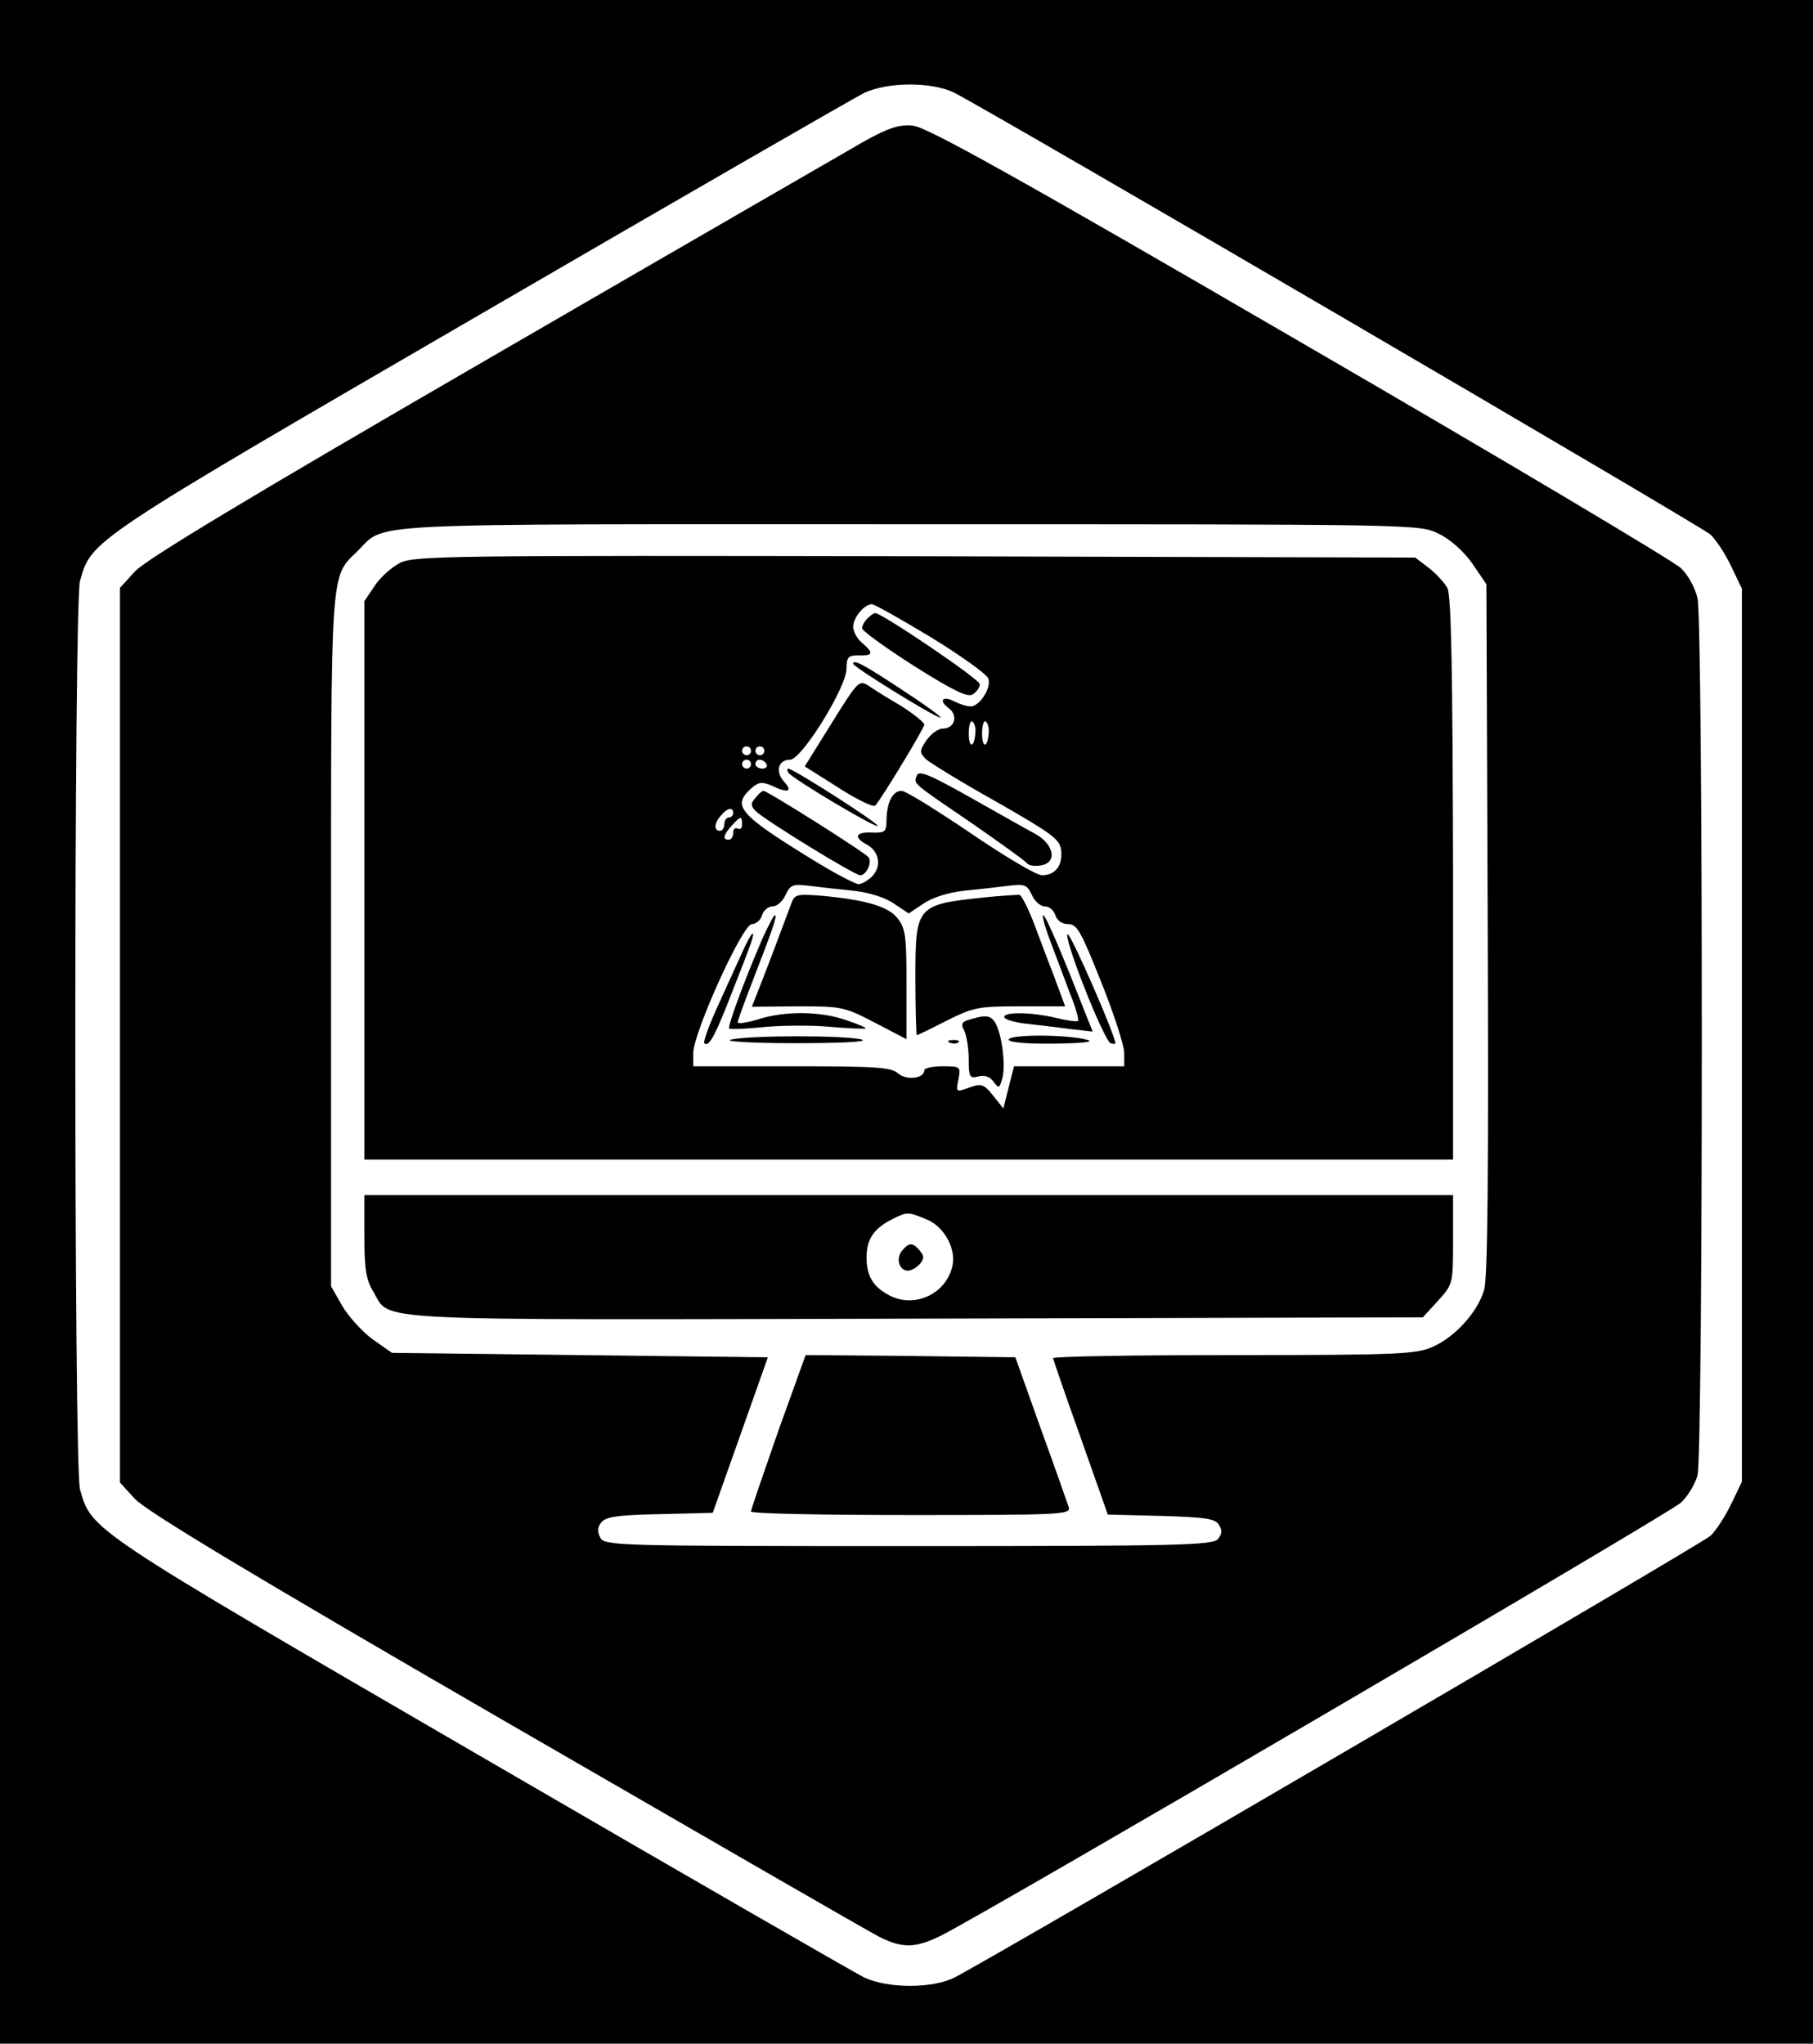 <?xml version="1.0" standalone="no"?>
<!DOCTYPE svg PUBLIC "-//W3C//DTD SVG 20010904//EN"
 "http://www.w3.org/TR/2001/REC-SVG-20010904/DTD/svg10.dtd">
<svg version="1.0" xmlns="http://www.w3.org/2000/svg"
 width="408pt" height="460pt" viewBox="0 0 408 460"
 preserveAspectRatio="xMidYMid meet">

<g transform="translate(0,460) scale(0.1,-0.1)"
fill="#000000" stroke="none">
<path d="M0 2300 l0 -2300 2040 0 2040 0 0 2300 0 2300 -2040 0 -2040 0 0
-2300z m2148 2091 c97 -50 1680 -975 1701 -994 13 -12 34 -44 47 -72 l24 -50
0 -1005 0 -1005 -24 -50 c-13 -27 -34 -60 -47 -72 -21 -19 -1604 -944 -1701
-994 -50 -25 -149 -25 -203 0 -22 11 -411 235 -865 499 -883 513 -874 507
-900 600 -14 51 -14 1993 0 2044 26 93 17 87 900 600 454 264 843 488 865 499
54 25 153 25 203 0z"/>
<path d="M1945 4282 c-38 -22 -416 -240 -840 -486 -542 -314 -780 -457 -802
-483 l-33 -36 0 -1007 0 -1007 33 -36 c22 -26 268 -174 833 -501 441 -255 820
-474 842 -485 53 -27 83 -26 141 3 116 59 1639 950 1664 974 15 14 32 42 37
61 13 46 13 1921 0 1975 -5 22 -21 52 -37 67 -15 15 -401 245 -858 510 -638
371 -839 483 -870 486 -32 3 -54 -4 -110 -35z m1292 -883 c27 -13 56 -39 76
-67 l32 -47 3 -775 c2 -541 0 -786 -8 -813 -14 -49 -65 -106 -115 -128 -37
-17 -75 -19 -447 -19 -225 0 -408 -3 -408 -7 0 -3 28 -84 62 -179 l61 -173
120 -3 c99 -3 122 -6 130 -20 8 -12 7 -21 -2 -32 -12 -14 -86 -16 -697 -16
-656 0 -684 1 -693 19 -7 13 -7 23 2 34 10 13 35 17 132 19 l119 3 62 175 62
175 -423 5 -423 5 -44 31 c-23 17 -54 51 -68 75 l-25 44 0 775 c0 844 -2 820
58 878 69 67 -25 62 1241 62 1147 0 1150 0 1193 -21z"/>
<path d="M900 3333 c-19 -10 -45 -33 -57 -52 l-23 -34 0 -628 0 -629 1225 0
1225 0 0 633 c-1 477 -4 637 -13 654 -7 12 -25 32 -42 45 l-30 23 -1125 3
c-1056 2 -1127 1 -1160 -15z m1196 -168 c67 -41 125 -83 128 -92 8 -20 -19
-63 -40 -63 -8 0 -24 5 -36 11 -26 14 -37 3 -13 -15 22 -16 14 -46 -14 -46
-10 0 -26 -12 -36 -26 -16 -24 -16 -28 -1 -43 9 -8 80 -52 159 -96 124 -71
142 -84 145 -108 4 -35 -13 -57 -43 -57 -13 0 -85 43 -161 95 -77 52 -146 95
-155 95 -20 0 -33 -25 -34 -65 0 -27 -3 -30 -32 -29 -37 2 -43 -10 -14 -26 29
-15 36 -48 15 -71 -9 -10 -24 -19 -32 -19 -7 0 -55 25 -105 56 -164 101 -180
120 -137 159 17 15 24 16 46 7 37 -18 49 -14 29 8 -21 23 -14 50 13 50 26 0
127 163 127 205 0 26 4 30 28 30 32 -1 34 5 7 28 -11 9 -20 26 -20 36 0 21 25
51 42 51 6 0 66 -34 134 -75z m99 -214 c-2 -35 -15 -36 -15 -2 0 18 4 30 8 27
5 -3 8 -14 7 -25z m30 0 c-2 -35 -15 -36 -15 -2 0 18 4 30 8 27 5 -3 8 -14 7
-25z m-535 -41 c0 -5 -4 -10 -10 -10 -5 0 -10 5 -10 10 0 6 5 10 10 10 6 0 10
-4 10 -10z m30 0 c0 -5 -4 -10 -10 -10 -5 0 -10 5 -10 10 0 6 5 10 10 10 6 0
10 -4 10 -10z m-30 -30 c0 -5 -4 -10 -10 -10 -5 0 -10 5 -10 10 0 6 5 10 10
10 6 0 10 -4 10 -10z m35 0 c3 -5 -1 -10 -9 -10 -9 0 -16 5 -16 10 0 6 4 10 9
10 6 0 13 -4 16 -10z m-75 -110 c0 -5 -4 -10 -10 -10 -5 0 -10 -7 -10 -15 0
-8 -4 -15 -10 -15 -14 0 -13 18 3 35 14 17 27 19 27 5z m20 -26 c0 -8 -4 -12
-10 -9 -5 3 -10 -1 -10 -9 0 -9 -4 -16 -10 -16 -15 0 -12 11 7 32 20 22 23 22
23 2z m252 -149 c34 -4 70 -15 90 -29 l33 -22 33 22 c20 14 56 25 90 29 31 3
76 8 99 11 39 5 44 3 55 -20 6 -14 19 -26 29 -26 10 0 21 -9 24 -20 4 -12 15
-20 29 -20 20 0 29 -17 74 -130 29 -72 52 -144 52 -160 l0 -30 -124 0 -124 0
-12 -47 -12 -48 -23 29 c-21 26 -26 28 -54 18 -30 -11 -30 -10 -24 19 5 28 5
29 -36 29 -22 0 -41 -4 -41 -9 0 -19 -41 -23 -59 -7 -15 14 -51 16 -239 16
l-222 0 0 29 c0 46 111 291 132 291 9 0 20 9 23 20 3 11 14 20 24 20 10 0 23
12 29 26 11 23 16 25 55 20 23 -3 68 -8 99 -11z"/>
<path d="M1952 3208 c-7 -7 -12 -17 -12 -22 0 -6 53 -44 117 -85 89 -56 120
-71 132 -64 9 6 16 16 16 23 0 11 -219 159 -235 160 -4 0 -11 -5 -18 -12z"/>
<path d="M1920 3106 c0 -7 173 -114 195 -121 11 -4 -25 23 -80 59 -92 61 -115
73 -115 62z"/>
<path d="M1872 2973 l-61 -98 76 -48 c42 -27 79 -45 83 -40 16 19 110 174 110
182 0 5 -24 24 -52 42 -29 17 -63 38 -74 46 -21 13 -24 9 -82 -84z"/>
<path d="M1774 2861 c8 -13 196 -125 201 -120 4 5 -190 129 -201 129 -3 0 -3
-4 0 -9z"/>
<path d="M2063 2854 c-7 -19 -12 -14 127 -109 63 -44 118 -83 121 -88 4 -5 17
-7 30 -5 39 5 32 47 -11 71 -19 10 -86 48 -148 83 -91 51 -114 61 -119 48z"/>
<path d="M1700 2804 c-11 -12 -11 -18 1 -30 22 -21 222 -144 235 -144 13 0 27
28 19 40 -5 9 -228 150 -237 150 -3 0 -11 -7 -18 -16z"/>
<path d="M1781 2567 c-33 -88 -52 -139 -69 -182 l-20 -51 103 1 c99 0 105 -1
174 -37 l71 -37 0 123 c0 108 -2 126 -20 149 -21 27 -73 42 -173 51 -53 4 -59
3 -66 -17z"/>
<path d="M2214 2580 c-152 -16 -154 -19 -154 -182 0 -70 2 -128 3 -128 2 0 33
15 68 33 60 30 71 32 165 32 l101 0 -24 65 c-14 36 -35 92 -47 124 -13 33 -27
61 -32 62 -5 0 -41 -2 -80 -6z"/>
<path d="M1716 2488 c-41 -95 -79 -198 -75 -203 3 -2 37 -1 75 3 39 4 106 5
150 1 43 -4 80 -5 82 -4 2 2 -18 10 -44 19 -58 20 -136 21 -197 2 -26 -8 -47
-11 -47 -7 0 3 14 42 31 86 47 121 59 155 53 155 -3 0 -15 -24 -28 -52z"/>
<path d="M2365 2478 c13 -35 33 -87 44 -117 12 -29 19 -56 17 -59 -3 -2 -25 1
-50 7 -54 13 -116 14 -116 2 0 -5 21 -12 48 -15 26 -3 70 -8 99 -12 l52 -6
-52 131 c-29 72 -55 131 -59 131 -4 0 4 -28 17 -62z"/>
<path d="M1666 2447 c-13 -29 -38 -83 -55 -121 -17 -38 -29 -72 -26 -74 9 -9
21 11 50 83 15 39 36 91 46 118 25 64 14 60 -15 -6z"/>
<path d="M2440 2378 c26 -67 53 -124 59 -126 6 -2 11 -2 11 0 0 17 -98 242
-107 245 -6 2 10 -51 37 -119z"/>
<path d="M2192 2308 c-28 -7 -31 -11 -22 -28 5 -10 10 -39 10 -63 0 -41 2 -45
21 -40 14 4 27 0 35 -12 12 -16 13 -15 20 9 8 33 -3 108 -19 128 -9 12 -20 13
-45 6z"/>
<path d="M1645 2260 c-17 -4 45 -8 145 -8 101 0 164 3 150 8 -32 10 -255 10
-295 0z"/>
<path d="M2270 2260 c0 -6 40 -10 103 -9 68 1 92 4 72 9 -45 12 -175 12 -175
0z"/>
<path d="M2138 2253 c7 -3 16 -2 19 1 4 3 -2 6 -13 5 -11 0 -14 -3 -6 -6z"/>
<path d="M820 1818 c0 -75 4 -99 20 -125 41 -68 -41 -64 1221 -61 l1141 3 34
37 c34 38 34 38 34 138 l0 100 -1225 0 -1225 0 0 -92z m1266 37 c39 -16 67
-67 57 -106 -15 -62 -85 -94 -141 -65 -38 20 -52 44 -52 88 1 39 16 62 56 83
36 18 37 18 80 0z"/>
<path d="M2030 1785 c-15 -18 -6 -45 13 -45 8 0 20 7 27 15 10 12 10 18 0 30
-16 19 -24 19 -40 0z"/>
<path d="M1751 1378 c-33 -95 -61 -176 -61 -180 0 -5 162 -8 361 -8 339 0 360
1 354 18 -3 9 -31 89 -63 177 l-57 160 -236 3 -236 2 -62 -172z"/>
</g>
</svg>
